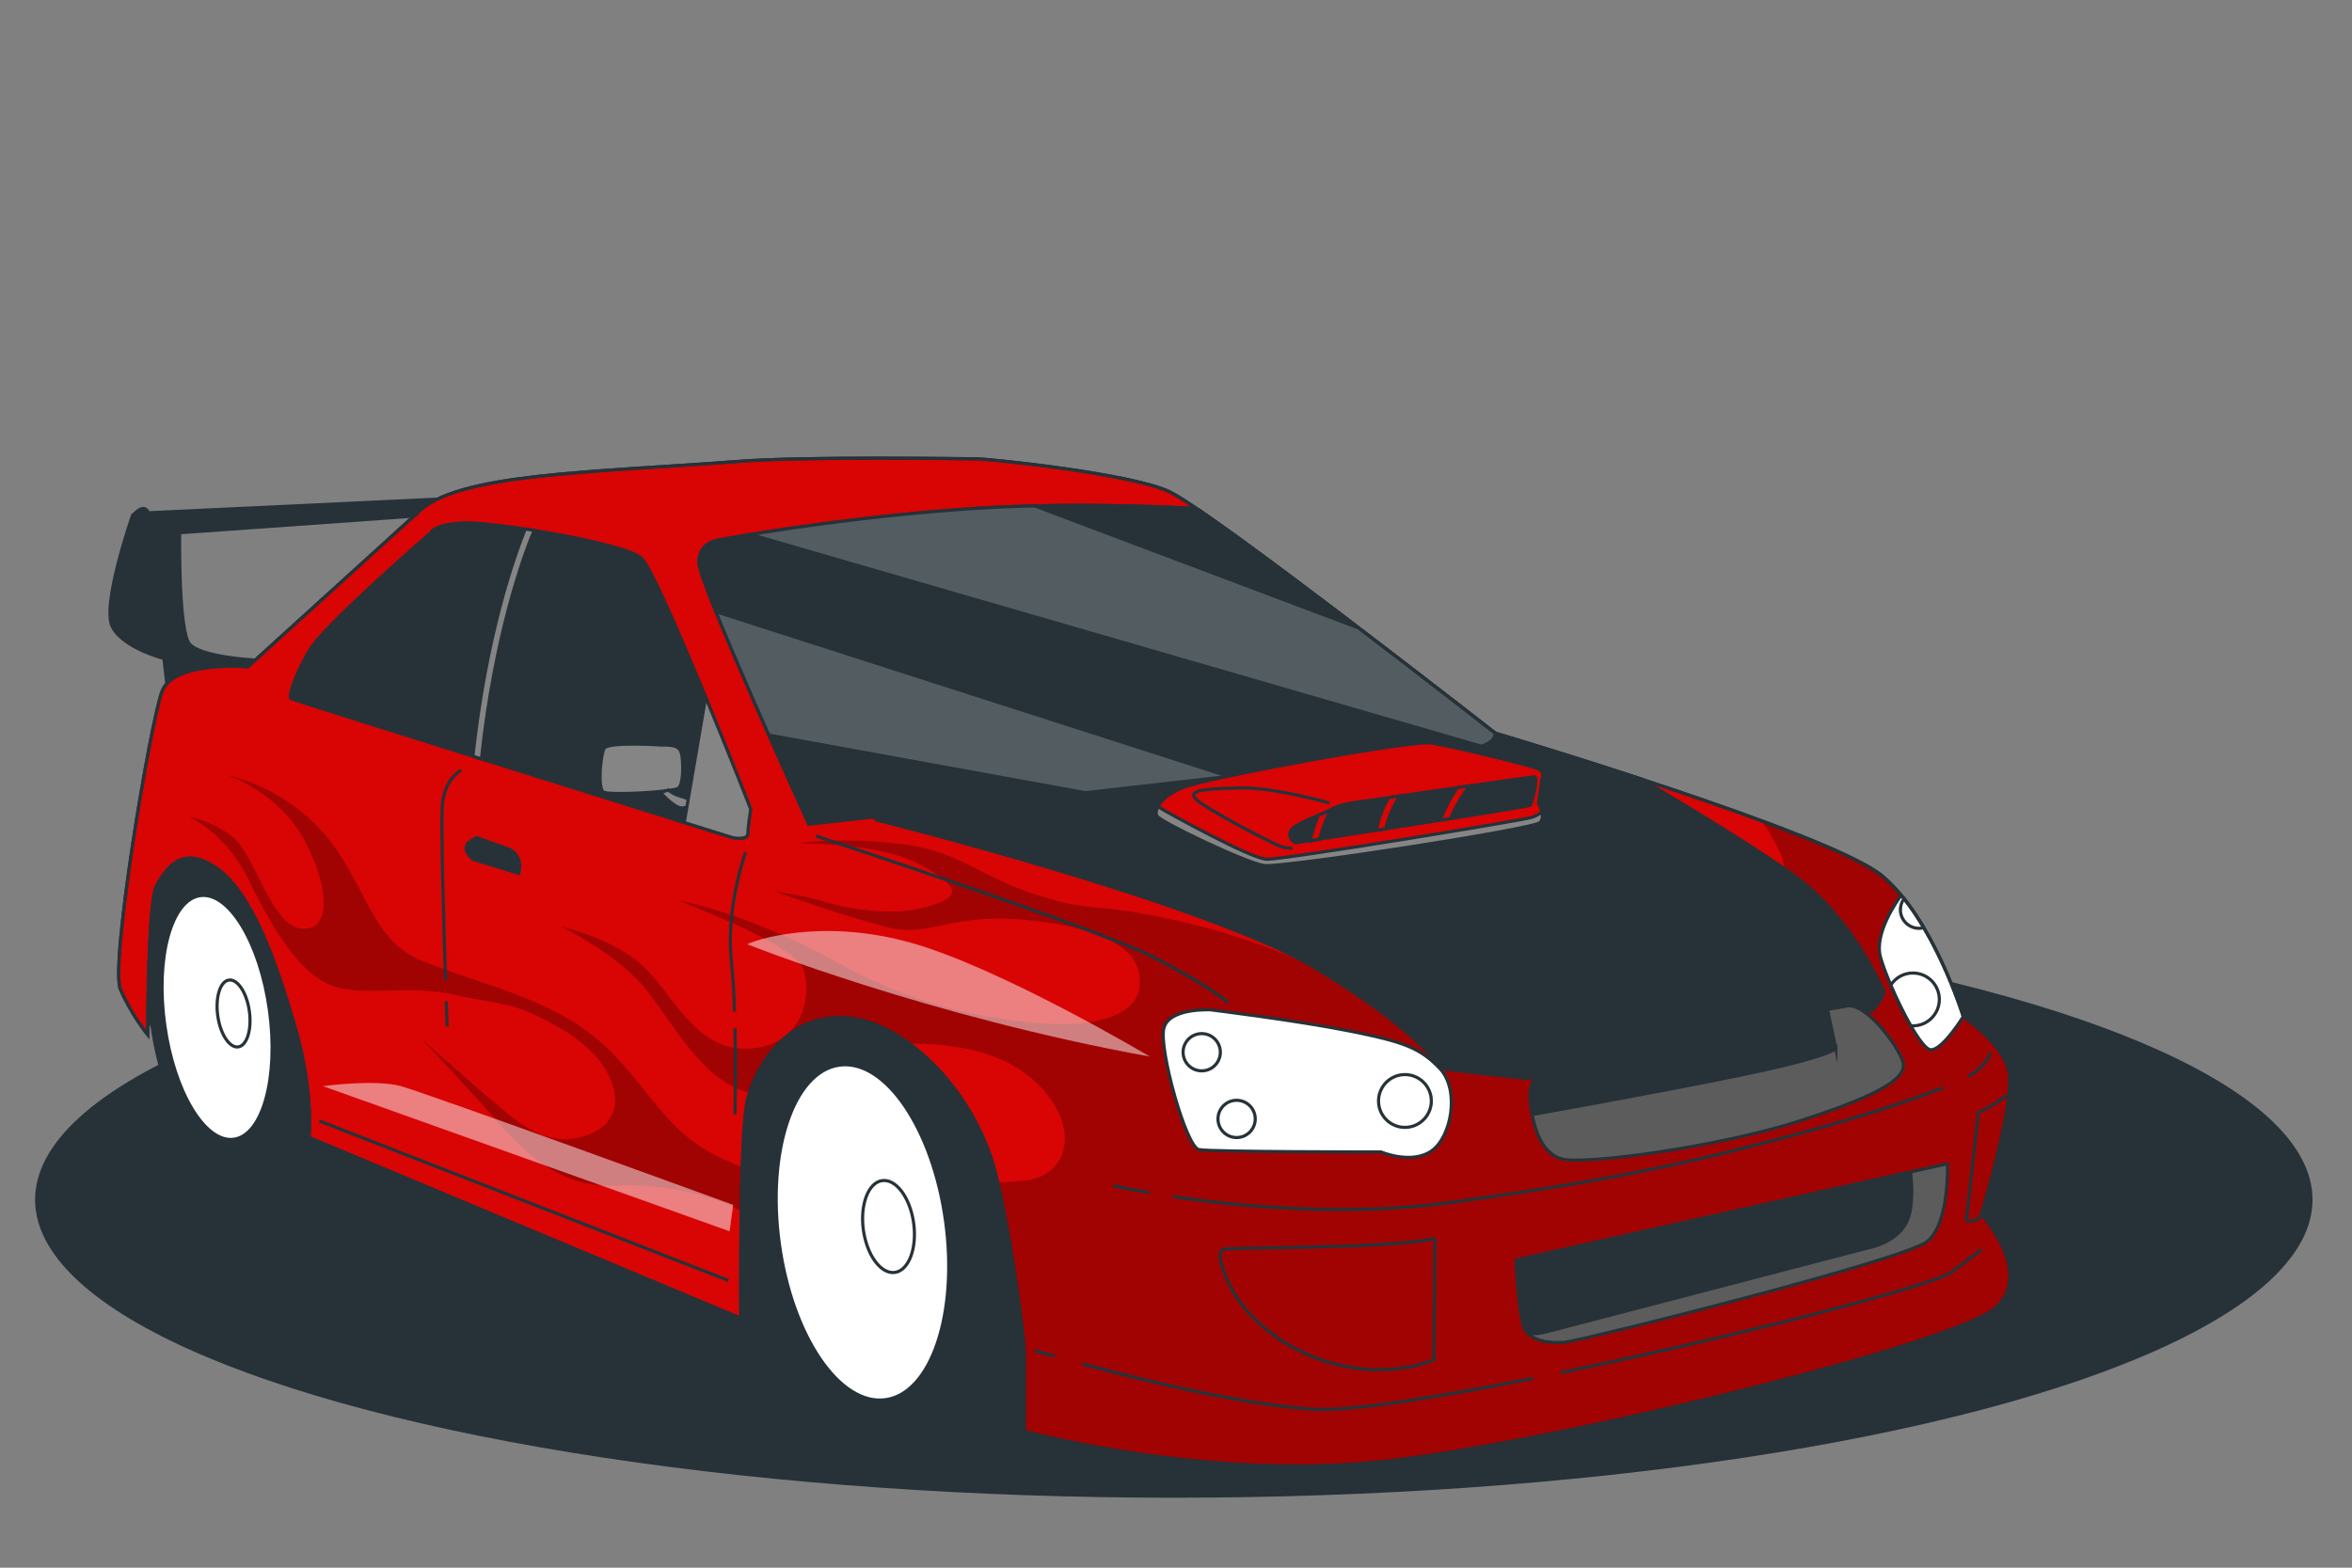 <svg xmlns="http://www.w3.org/2000/svg" viewBox="0 0 750 500"><rect x="0" y="0" width="750" height="500" fill="#808080" stroke="none"/><g id="freepik--Floor--inject-2"><ellipse cx="374.3" cy="382.64" rx="363.11" ry="95.05" style="fill:#263238;"></ellipse></g><g id="freepik--Car--inject-2"><g><path d="M236.2,420.44l36.18-11.42,59.29-85.06L52.64,258.87s-5.8,9.02-7.09,14.82c-1.29,5.8-3.22,42.53-3.22,42.53l6.2,11.13,187.67,93.08Z" style="fill:#263238; stroke:#263238; stroke-miterlimit:10;"></path><path d="M42.24,164.45s-10.02,28.7-6.38,35.53,16.4,10.02,16.4,10.02l.91,7.74,22.78,.46,4.56-7.74s-16.4-.91-20.04-5.01c-3.64-4.1-3.19-35.53-3.19-35.53l86.31-6.13,.25-4.8-96.57,4.56s-.91-3.64-5.01,.91Z" style="fill:#263238; stroke:#263238; stroke-miterlimit:10;"></path><path d="M346.26,382.13c-4.96-35.88-24.9-62.77-44.54-60.06l-32.97,5.62,5.57,40.3c-.55,7.55-.32,15.63,.83,23.98s3.13,16.19,5.71,23.3l5.86,42.38,32.97-5.62c19.63-2.72,31.53-34.01,26.56-69.89Z" style="fill:#263238; stroke:#263238; stroke-miterlimit:10;"></path><path d="M120.87,316.52c-3.59-25.98-18.03-45.45-32.25-43.49l-23.87,4.07,4.04,29.18c-.4,5.46-.23,11.32,.6,17.36,.84,6.04,2.26,11.72,4.13,16.87l4.24,30.68,23.87-4.07c14.22-1.97,22.83-24.62,19.24-50.61Z" style="fill:#263238; stroke:#263238; stroke-miterlimit:10;"></path><g><ellipse cx="70.94" cy="324.26" rx="22.62" ry="47.77" transform="translate(-43.75 12.78) rotate(-7.87)" style="fill:#263238; stroke:#263238; stroke-miterlimit:10;"></ellipse><ellipse cx="69.24" cy="324.49" rx="16.86" ry="39.22" transform="translate(-43.8 12.55) rotate(-7.87)" style="fill:#fff; stroke:#263238; stroke-miterlimit:10;"></ellipse><path d="M79.52,322.54c.81,5.89-.79,10.98-3.57,11.36s-5.71-4.08-6.52-9.96c-.81-5.89,.79-10.98,3.57-11.36s5.71,4.08,6.52,9.96Z" style="fill:#fff; stroke:#263238; stroke-miterlimit:10;"></path></g><path d="M132.94,163.72l-53.91,48.94s-23.64-2.07-27.37,7.88-16.59,87.09-13.27,94.97c3.32,7.88,8.71,14.52,8.71,14.52,0,0,0-42.72,2.9-47.69,2.9-4.98,7.88-13.27,19.08-5.39,11.2,7.88,18.66,29.03,24.88,50.18,6.22,21.15,4.56,35.67,4.56,35.67l137.69,57.65s-.41-58.48,2.07-69.26c2.49-10.78,12.44-27.79,31.52-26.54,19.08,1.24,41.89,24.05,48.11,51.43,6.22,27.37,8.71,54.33,8.71,54.33v26.13s60.13,16.59,119.02,9.12c58.89-7.46,178.33-37.32,190.77-48.52,12.44-11.2-4.56-29.86-4.56-29.86,0,0,11.2-36.91,8.71-46.03-2.49-9.12-14.52-17-14.52-17,0,0-9.54-31.1-25.71-44.79-16.17-13.69-123.59-45.62-123.59-45.62,0,0-91.24-71.33-104.09-77.14-12.86-5.81-57.65-10.37-61.38-10.37s-54.33-.83-75.89,.83c-46.79,3.6-90.41,3.73-102.44,16.59Z" style="fill:#D90404; stroke:#263238; stroke-miterlimit:10;"></path><g style="opacity:.26;"><path d="M631.85,387.26s11.2-36.91,8.71-46.03c-2.49-9.12-14.52-17-14.52-17,0,0-9.54-31.1-25.71-44.79-5.32-4.5-20.52-10.98-38.52-17.65,4.18,6.27,8.56,14.14,6.63,17.15l-148.37,30.16s-18.06-9.65-45.8-15.72c-27.74-6.08-24.7-1.9-43.7-7.98-19-6.08-24.32-14.06-44.08-16.34-19.76-2.28-32.3,0-32.3,0,0,0,25.46-.76,39.52,6.84,14.06,7.6,12.16,10.64,.38,13.68-11.78,3.04-27.74-.76-32.3-2.28-4.56-1.52-14.82-3.04-14.82-3.04,0,0,20.9,7.6,35.72,11.4,14.82,3.8,19.76-5.32,47.88-1.9,28.12,3.42,34.2,12.54,32.68,21.66-1.52,9.12-15.58,12.16-30.78,11.02-15.2-1.14-38.76-4.56-65.36-19.38-26.6-14.82-47.88-19.38-50.16-19.76s36.1,13.3,39.14,21.66c3.04,8.36,0,24.32-16.72,25.46-16.72,1.14-23.56-15.2-33.06-25.08-9.5-9.88-26.98-13.68-26.98-13.68,0,0,17.48,8.74,26.22,19.38s17.48,28.5,31.92,33.06c.52,.17,1.04,.29,1.56,.4,3.4-10.69,13.22-24.99,30.77-23.85,6.54,.43,13.53,3.39,20.13,8.21,21.88-.15,36.84,5.92,45.2,17.9,8.74,12.54,3.8,24.7-8.74,25.84-2.95,.27-5.73,.41-8.26,.47,6.06,27.03,8.49,53.34,8.49,53.34v26.13s60.13,16.59,119.02,9.12c58.89-7.46,178.33-37.32,190.77-48.52,12.44-11.2-4.56-29.86-4.56-29.86Z"></path><path d="M194.91,335.55c-16.53-16.92-39.86-20.72-60.9-29.33-15.83-6.47-17.62-25.54-30.93-40.65-13.31-15.11-30.57-18.34-30.57-18.34,0,0,16.55,5.4,24.82,21.22,8.27,15.83,7.91,28.78-1.44,27.7-9.35-1.08-14.75-23.74-21.58-29.13-6.83-5.4-14.03-6.47-14.03-6.47,0,0,11.51,4.68,19.06,20.14,7.55,15.47,16.19,30.21,26.98,33.81,10.79,3.6,23.02-.72,39.21,2.88,16.19,3.6,17.98,1.8,33.45,10.79,.96,.56,1.87,1.08,2.71,1.58,3.99,2.93,7.46,5.88,9.42,8.47,7.22,9.5,6.84,19-2.28,23.18-9.12,4.18-17.1,1.14-24.32-4.18-7.22-5.32-30.4-26.22-30.4-26.22,0,0,13.68,14.44,25.84,28.12,12.16,13.68,22.8,19.76,37.24,19,13.12-.69,29.7,2.7,39.17,8.17,.08-4.78,.18-9.58,.33-14.07-.51-.18-1.01-.37-1.5-.56-22.04-8.74-24.32-19.76-40.28-36.1Z"></path></g><path d="M162.44,270.88l-10.42-3.72s-2.98,1.12-3.35,2.98,2.2,3.94,2.2,3.94l14.52,4.47s1.82-5.19-2.94-7.66Z" style="fill:#263238; stroke:#263238; stroke-miterlimit:10;"></path><path d="M280,261.66s105.61,26.4,140.07,47.43c34.46,21.03,39.09,31.72,39.09,31.72l27.59,3.18,110.08-21.48s4.92-4.92,3.58-7.16c-1.34-2.24-10.29-23.27-29.09-36.69-11.26-8.04-32.61-21.05-47.94-30.2-25.17-8.28-46.63-14.66-46.63-14.66,0,0-5.41-4.23-13.77-10.7l-201.32,26.47,18.35,12.08Z" style="fill:#263238; stroke:#263238; stroke-miterlimit:10;"></path><g><path d="M380.44,162.13s-35.01-2.15-68.94,0c-33.93,2.15-67.06,7.27-81.6,9.96,0,0-7.27,.54-7,7.54,.27,7,35.01,83.21,35.01,83.21l210.86-23.97s8.13-.98,7.97-5.07c0,0-67.17-52.51-94.36-71.09l-1.94-.59Z" style="fill:#263238; stroke:#263238; stroke-miterlimit:10;"></path><g><path d="M244.92,233.89l102.87,18.74,42.79-4.86-162.05-52.07c4.42,10.89,10.74,25.43,16.39,38.2Z" style="fill:#fff; opacity:.21;"></path><path d="M311.5,162.13c-27.28,1.73-54.02,5.38-71.02,8.14l232.73,67.45c1.87-.77,3.61-2,3.54-3.91,0,0-19.66-15.37-42.01-32.42l-106.16-40.01c-5.61,.15-11.35,.39-17.07,.75Z" style="fill:#fff; opacity:.21;"></path></g><path d="M380.44,162.13s-35.01-2.15-68.94,0c-33.93,2.15-67.06,7.27-81.6,9.96,0,0-7.27,.54-7,7.54,.27,7,35.01,83.21,35.01,83.21l210.86-23.97s8.13-.98,7.97-5.07c0,0-67.17-52.51-94.36-71.09l-1.94-.59Z" style="fill:none; stroke:#263238; stroke-miterlimit:10;"></path></g><path d="M137.49,169.81s-34.26,29.71-38.81,37.6c-4.55,7.88-6.97,14.86-5.76,15.46,1.21,.61,139.48,43.97,140.69,44.27,1.21,.3,4.85,.61,4.85-1.21s.91-7.88,.91-7.88c0,0-29.41-75.2-34.87-80.05-5.46-4.85-48.21-11.83-57.31-11.22-9.1,.61-9.7,3.03-9.7,3.03Z" style="fill:#263238; stroke:#263238; stroke-miterlimit:10;"></path><path d="M150.79,241.19c.9,.28,1.81,.57,2.72,.86,4.32-40,13.56-65.03,16.82-72.89-.96-.15-1.9-.3-2.84-.44-3.53,8.68-12.44,33.54-16.7,72.48Z" style="fill:#858585; stroke:#263238; stroke-miterlimit:10;"></path><g><path d="M210.71,237.6s-16.82-1.09-18.03,1.04-2.12,12.73-.3,13.95c1.82,1.21,22.44,0,23.95-1.21,1.52-1.21,1.52-6.67,1.21-9.7s-1.24-4.22-6.83-4.07Z" style="fill:#858585; stroke:#263238; stroke-miterlimit:10;"></path><path d="M210.61,252.78s3.23,3.64,5.66,4.65c2.42,1.01,4.65-1.21,3.64-2.22-1.01-1.01-3.64-1.21-5.25-2.22l-1.62-1.01-2.42,.81Z" style="fill:#858585; stroke:#263238; stroke-miterlimit:10;"></path></g><path d="M218.19,262.34c9.27,2.9,15.17,4.74,15.42,4.8,1.21,.3,4.85,.61,4.85-1.21s.91-7.88,.91-7.88c0,0-6.73-17.21-14.35-35.69l-6.83,39.98Z" style="fill:#858585; stroke:#263238; stroke-miterlimit:10;"></path><g><path d="M491.66,248.58s1.08-2.15-.81-3.23-27.47-7.27-34.2-8.35c-6.73-1.08-71.1,11.04-78.91,14-7.81,2.96-9.69,7.27-8.89,9.16s28.55,15.08,34.2,15.89c5.66,.81,86.18-11.58,88.06-13.73,1.89-2.15-.54-6.19-.54-6.19l1.08-7.54Z" style="fill:#D90404; stroke:#263238; stroke-miterlimit:10;"></path><path d="M431.03,256.1s-3.25,.31-6.35,2.01c-3.1,1.7-12.23,4.64-13.16,6.97-.93,2.32,1.39,3.87,1.86,3.71,.46-.15,73.52-11.3,74.45-11.92,.93-.62,2.63-9.13,1.55-9.13s-58.35,8.36-58.35,8.36Z" style="fill:#263238; stroke:#263238; stroke-miterlimit:10;"></path><g><path d="M417.74,268.09c.89-.14,1.9-.3,3.02-.47,1.08-4.05,2.42-7.16,3.52-9.3-.99,.5-2.38,1.09-3.91,1.73-.92,2.17-1.85,4.86-2.62,8.05Z" style="fill:#D90404; stroke:#263238; stroke-miterlimit:10;"></path><path d="M438.84,264.81c.99-.15,1.98-.31,2.99-.47,1.15-4.59,3.01-8.14,4.54-10.48-1.25,.18-2.46,.36-3.61,.52-1.48,2.63-3,6.13-3.92,10.42Z" style="fill:#D90404; stroke:#263238; stroke-miterlimit:10;"></path><path d="M468.57,250.65c-1.28,.18-2.57,.37-3.88,.56-1.77,2.59-3.79,6.1-5.43,10.41,1.09-.17,2.17-.34,3.24-.51,1.98-4.68,4.38-8.25,6.07-10.46Z" style="fill:#D90404; stroke:#263238; stroke-miterlimit:10;"></path></g><path d="M412.14,270.49s-.93,.15-3.1-.31c-2.17-.46-24.3-12.07-27.55-15.17-3.25-3.1,2.94-3.41,13.78-3.71s28.64,4.8,28.64,4.8" style="fill:none; stroke:#263238; stroke-miterlimit:10;"></path><path d="M491.7,258.94c-.64,.56-1.72,1.29-3.4,1.8-3.1,.93-79.1,13.47-84.36,13.31-5.26-.15-32.81-15.63-32.81-15.63l-1.88-1.18c-.61,1.18-.69,2.22-.39,2.92,.81,1.89,28.55,15.08,34.2,15.89,5.66,.81,86.18-11.58,88.06-13.73,.81-.93,.82-2.21,.57-3.37Z" style="fill:#858585; stroke:#263238; stroke-miterlimit:10;"></path></g><g><path d="M588.4,320.96s-83.55,14.24-90.29,16.48c-6.74,2.25-10.86,6.74-10.12,13.86,.75,7.12,3,16.48,10.12,18.36s49.83-3.75,76.43-12.36c26.6-8.62,33.72-13.86,32.22-18.73-1.5-4.87-11.99-19.48-18.36-17.61Z" style="fill:#5c5c5c; stroke:#263238; stroke-miterlimit:10;"></path><path d="M585.41,334.45l-2.68-12.52c-18.91,3.25-78.94,13.62-84.61,15.51-6.74,2.25-10.86,6.74-10.12,13.86,.14,1.33,.33,2.75,.6,4.18,14.19-2.55,44.13-7.99,65.71-12.42,29.22-5.99,31.1-8.62,31.1-8.62Z" style="fill:#263238; stroke:#263238; stroke-miterlimit:10;"></path></g><g><path d="M621,371.16l-137.5,30.72s.75,19.11,3,22.48,7.49,4.12,12.36,3.75c4.87-.37,108.65-26.23,115.77-32.22,7.12-5.99,6.37-24.73,6.37-24.73Z" style="fill:#5c5c5c; stroke:#263238; stroke-miterlimit:10;"></path><path d="M486.5,424.37c.24,.36,.53,.67,.83,.97,3.17,.26,5.92-.6,5.92-.6l101.91-26.6s9.37-1.5,12.74-8.24c2.19-4.38,1.85-11.58,1.34-16.1l-125.73,28.09s.75,19.11,3,22.48Z" style="fill:#263238; stroke:#263238; stroke-miterlimit:10;"></path></g><path d="M497.74,437.79c55.52-11.45,118.98-27.78,124.75-32.16l9.37-7.12" style="fill:none; stroke:#263238; stroke-miterlimit:10;"></path><path d="M345.14,435.01c19.09,5.13,51.95,13.2,73.92,14.46,11.44,.66,38.74-3.67,69.77-9.87" style="fill:none; stroke:#263238; stroke-miterlimit:10;"></path><path d="M329.89,430.73s2.35,.7,6.37,1.83" style="fill:none; stroke:#263238; stroke-miterlimit:10;"></path><path d="M260.21,266.64s90.29,29.6,108.27,38.96c17.98,9.37,23.23,14.24,23.23,14.24" style="fill:none; stroke:#263238; stroke-miterlimit:10;"></path><path d="M234.38,327.93c.3,14.1-.02,27.5-.02,27.5" style="fill:none; stroke:#263238; stroke-miterlimit:10;"></path><path d="M237.73,271.88s-6.37,17.61-4.5,34.84c.5,4.6,.81,10.2,1,15.96" style="fill:none; stroke:#263238; stroke-miterlimit:10;"></path><path d="M142.29,319.36c.16,4.89,.28,7.97,.28,7.97" style="fill:none; stroke:#263238; stroke-miterlimit:10;"></path><path d="M147.06,245.66s-5.25,2.62-5.99,10.86c-.52,5.67,.39,37.07,1,56.1" style="fill:none; stroke:#263238; stroke-miterlimit:10;"></path><g><ellipse cx="277.74" cy="392.66" rx="35.89" ry="65.59" transform="translate(-51.18 41.75) rotate(-7.87)" style="fill:#263238; stroke:#263238; stroke-miterlimit:10;"></ellipse><ellipse cx="275.04" cy="393.04" rx="26.75" ry="53.86" transform="translate(-51.25 41.39) rotate(-7.87)" style="fill:#fff; stroke:#263238; stroke-miterlimit:10;"></ellipse><ellipse cx="283.36" cy="391.16" rx="8.09" ry="14.78" transform="translate(-50.92 42.51) rotate(-7.87)" style="fill:#fff; stroke:#263238; stroke-miterlimit:10;"></ellipse></g><path d="M233.8,384.29s-97.55-35.58-105.96-37.87-24.86,0-24.86,0l129.68,46.29" style="fill:#fff; opacity:.49;"></path><line x1="232.27" y1="408.39" x2="101.82" y2="357.51" style="fill:#fff; stroke:#263238; stroke-miterlimit:10;"></line><path d="M627.49,343.36c1.4-.74,2.4-1.38,3-1.92,3.83-3.44,4.21-5.74,4.21-5.74" style="fill:none; stroke:#263238; stroke-miterlimit:10;"></path><path d="M374.05,381.61c20.55,3.11,54.91,6.53,88.5,1.91,52.79-7.27,78.04-13.01,110.55-21.8,20.59-5.57,36.58-10.84,46.51-14.82" style="fill:none; stroke:#263238; stroke-miterlimit:10;"></path><path d="M355.06,378.17s4.22,.97,11.45,2.23" style="fill:none; stroke:#263238; stroke-miterlimit:10;"></path><path d="M457.58,395l-.38,38.64s-12.62,6.12-30.99,1.53-29.84-16.83-33.66-24.48c-3.83-7.65-4.21-11.48-2.3-12.24,1.91-.76,50.88,0,67.33-3.44Z" style="fill:none; stroke:#263238; stroke-miterlimit:10;"></path><path d="M631.85,387.26c-1.32,2.97-4.81,2-4.81,2l3.83-34.43s6.5-3.06,9.18-5.74" style="fill:none; stroke:#263238; stroke-miterlimit:10;"></path><path d="M238.28,301.17s57.8,23.05,128.36,35.81c0,0-48.22-28.72-76.95-36.52-28.72-7.8-49.64-.35-51.42,.71Z" style="fill:#fff; opacity:.49;"></path><g><path d="M615.75,334.82c3.75,0,10.29-10.6,10.29-10.6,0,0-7.23-23.56-19.77-38.7-1.03,1.38-8.73,12.01-6.63,19.7,2.25,8.24,12.36,29.6,16.11,29.6Z" style="fill:#fff; stroke:#263238; stroke-miterlimit:10;"></path><g><path d="M609.99,310.33c-2.95,0-5.55,1.52-7.05,3.83,1.86,4.35,4.17,9.12,6.39,12.99,.22,.02,.44,.03,.66,.03,4.65,0,8.42-3.77,8.42-8.42s-3.77-8.42-8.42-8.42Z" style="fill:#fff; stroke:#263238; stroke-miterlimit:10;"></path><path d="M605.99,290.14c0,3.28,2.66,5.94,5.94,5.94,.52,0,1.03-.07,1.51-.2-1.9-3.21-4.01-6.37-6.29-9.26-.73,.99-1.16,2.2-1.16,3.52Z" style="fill:#fff; stroke:#263238; stroke-miterlimit:10;"></path></g></g><g><path d="M386.09,322.08s-13.49-.75-14.99,5.99c-1.5,6.74,7.12,37.84,11.24,38.59,4.12,.75,58.07,.75,58.07,.75,0,0,9.74,4.12,16.11-.37,6.37-4.5,8.99-19.48,2.62-26.23s-11.99-8.62-28.85-11.99c-16.86-3.37-44.21-6.74-44.21-6.74Z" style="fill:#fff; stroke:#263238; stroke-miterlimit:10;"></path><circle cx="448" cy="351.15" r="8.42" style="fill:#fff; stroke:#263238; stroke-miterlimit:10;"></circle><circle cx="394.33" cy="356.87" r="5.94" style="fill:#fff; stroke:#263238; stroke-miterlimit:10;"></circle><circle cx="383.2" cy="335.6" r="5.94" style="fill:#fff; stroke:#263238; stroke-miterlimit:10;"></circle></g><path d="M132.94,163.72l-53.91,48.94s-23.64-2.07-27.37,7.88-16.59,87.09-13.27,94.97c3.32,7.88,8.71,14.52,8.71,14.52,0,0,0-42.72,2.9-47.69,2.9-4.98,7.88-13.27,19.08-5.39,11.2,7.88,18.66,29.03,24.88,50.18,6.22,21.15,4.56,35.67,4.56,35.67l137.69,57.65s-.41-58.48,2.07-69.26c2.49-10.78,12.44-27.79,31.52-26.54,19.08,1.24,41.89,24.05,48.11,51.43,6.22,27.37,8.71,54.33,8.71,54.33v26.13s60.13,16.59,119.02,9.12c58.89-7.46,178.33-37.32,190.77-48.52,12.44-11.2-4.56-29.86-4.56-29.86,0,0,11.2-36.91,8.71-46.03-2.49-9.12-14.52-17-14.52-17,0,0-9.54-31.1-25.71-44.79-16.17-13.69-123.59-45.62-123.59-45.62,0,0-91.24-71.33-104.09-77.14-12.86-5.81-57.65-10.37-61.38-10.37s-54.33-.83-75.89,.83c-46.79,3.6-90.41,3.73-102.44,16.59Z" style="fill:none; stroke:#263238; stroke-miterlimit:10;"></path></g></g></svg>
